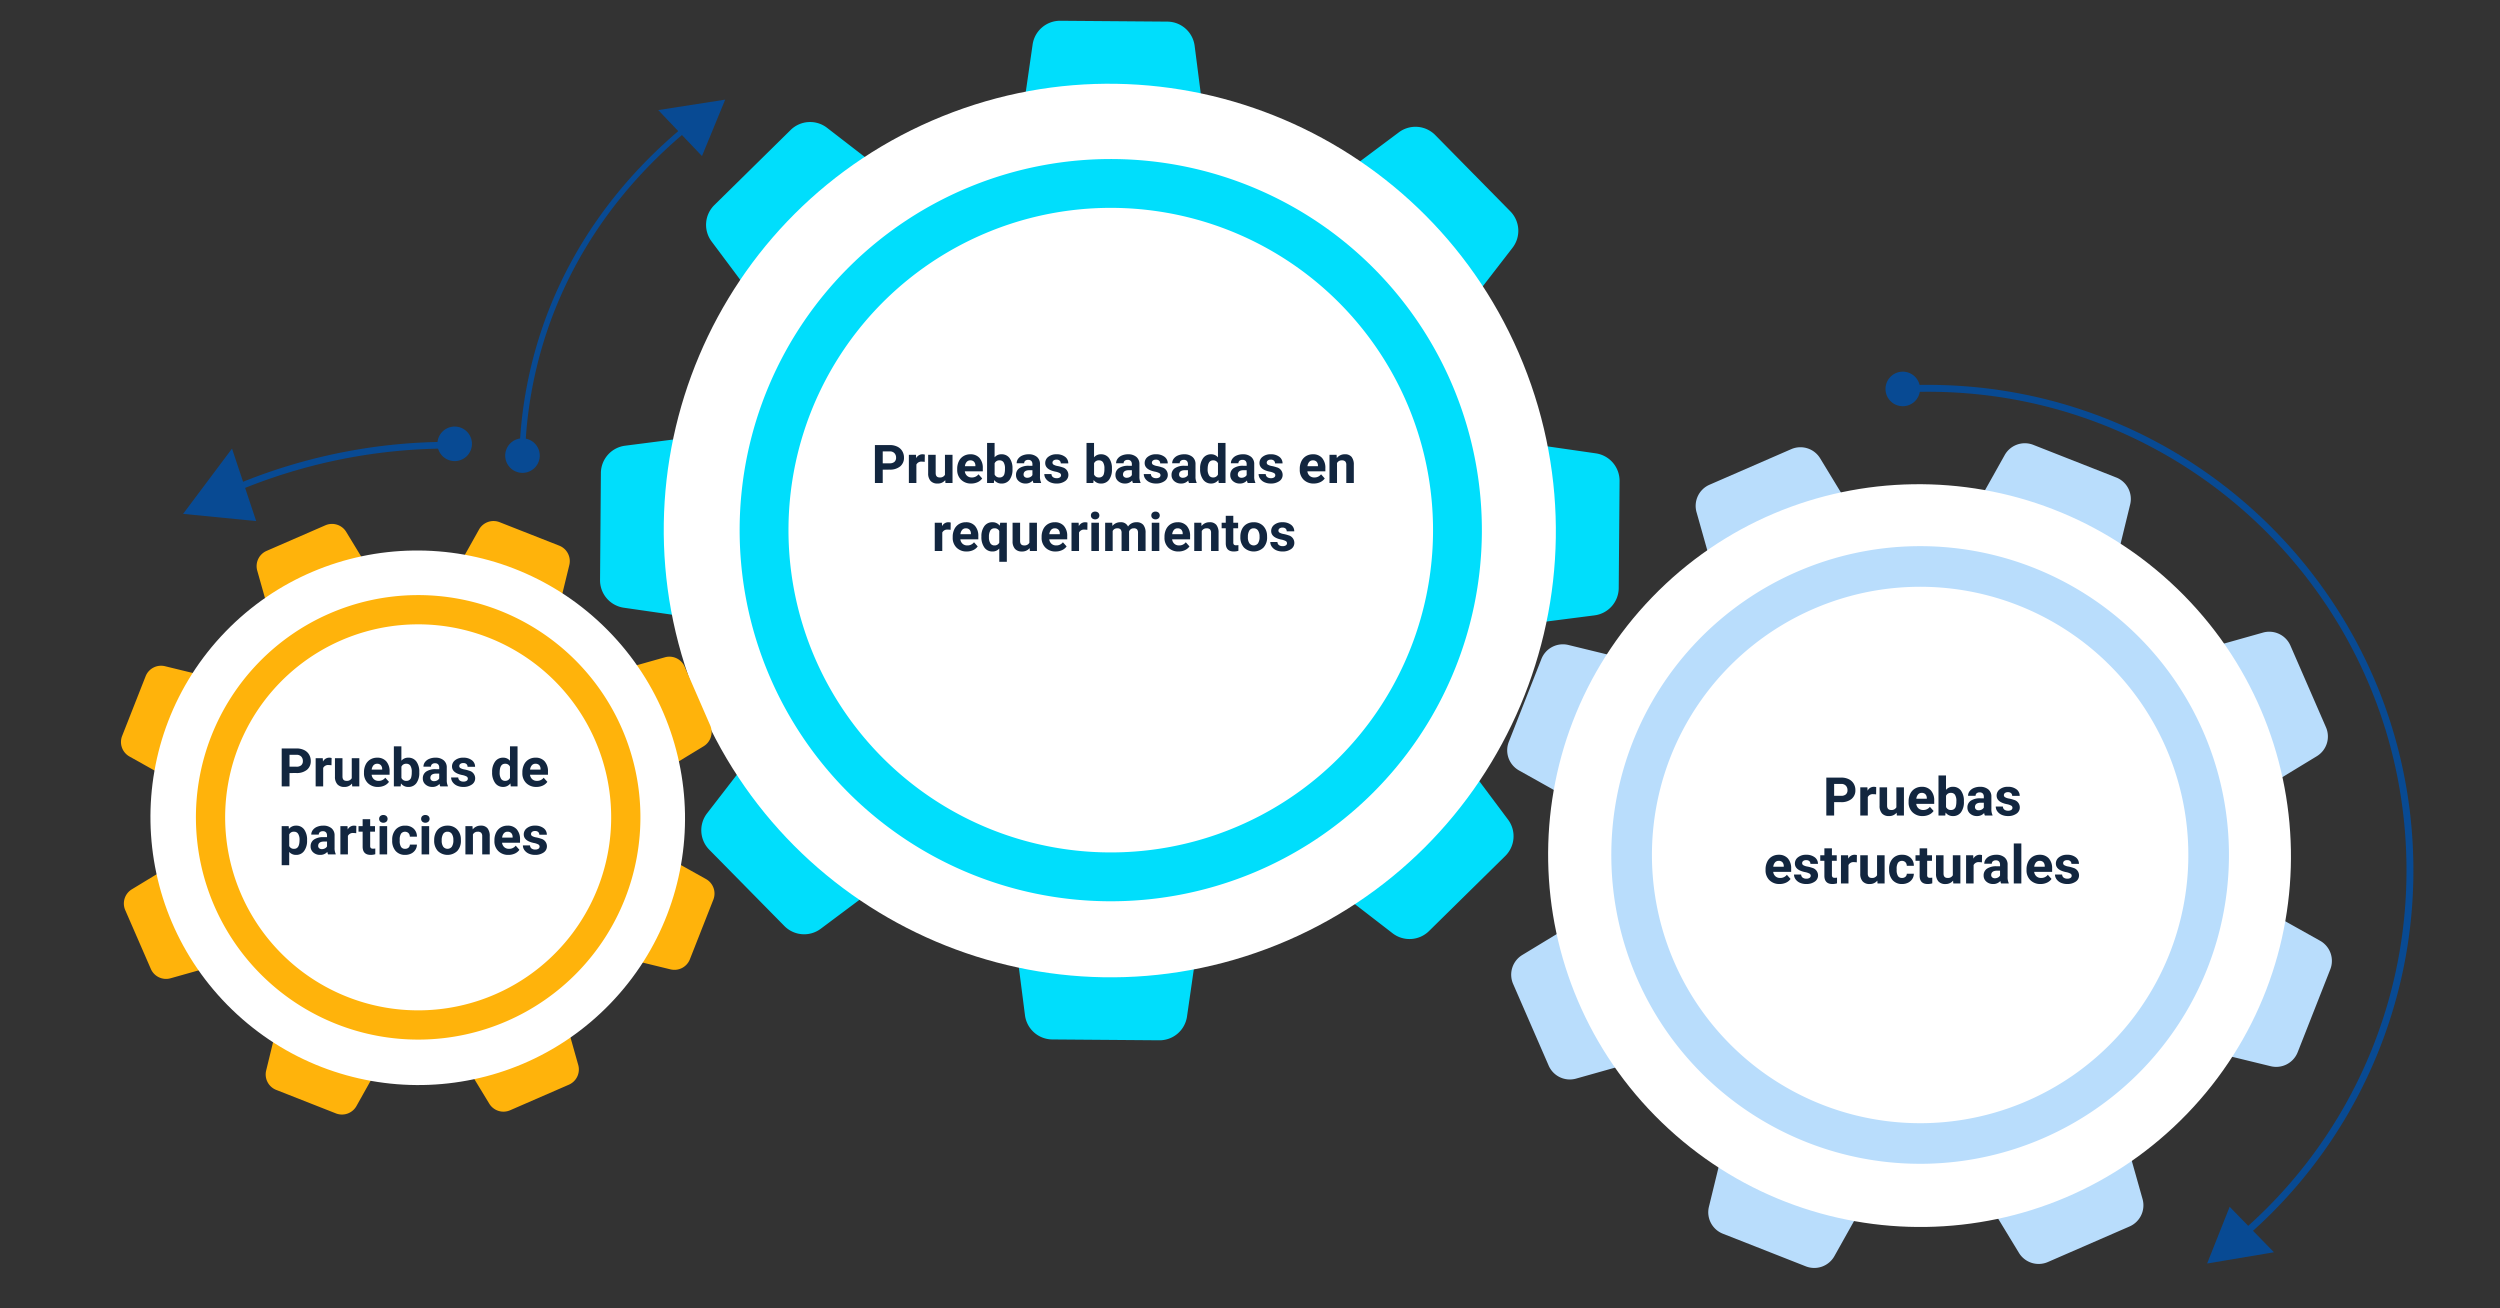 <svg xmlns="http://www.w3.org/2000/svg" xmlns:xlink="http://www.w3.org/1999/xlink" width="1030" height="539" viewBox="0 0 1030 539">
  <rect x="0" y="0" width="1030" height="539" fill="#333333" stroke="none"/>
  <defs>
    <clipPath id="clip-path">
      <rect id="Rectángulo_298525" data-name="Rectángulo 298525" width="1030" height="539" transform="translate(285 1274)" fill="#fff" stroke="#707070" stroke-width="1"/>
    </clipPath>
    <clipPath id="clip-path-2">
      <rect id="Rectángulo_297738" data-name="Rectángulo 297738" width="406.478" height="406.478" fill="none"/>
    </clipPath>
    <clipPath id="clip-path-3">
      <rect id="Rectángulo_297737" data-name="Rectángulo 297737" width="406.479" height="406.479" fill="none"/>
    </clipPath>
    <clipPath id="clip-path-4">
      <rect id="Rectángulo_297736" data-name="Rectángulo 297736" width="367.345" height="368.176" fill="none"/>
    </clipPath>
    <clipPath id="clip-path-5">
      <path id="Trazado_207488" data-name="Trazado 207488" d="M367.344,184.088c0,101.669-82.233,184.088-183.672,184.087S0,285.756,0,184.087,82.233,0,183.672,0,367.344,82.419,367.344,184.088" fill="none"/>
    </clipPath>
    <radialGradient id="radial-gradient" cx="0.5" cy="0.5" r="0.499" gradientTransform="matrix(1.002, 0, 0, -0.988, 0, 2.092)" gradientUnits="objectBoundingBox">
      <stop offset="0" stop-color="#38393d"/>
      <stop offset="0.794" stop-color="#38393d"/>
      <stop offset="0.803" stop-color="#58595c"/>
      <stop offset="0.816" stop-color="#7f7f82"/>
      <stop offset="0.83" stop-color="#a1a2a4"/>
      <stop offset="0.845" stop-color="#bebfc0"/>
      <stop offset="0.862" stop-color="#d6d6d7"/>
      <stop offset="0.881" stop-color="#e8e8e9"/>
      <stop offset="0.904" stop-color="#f5f5f5"/>
      <stop offset="0.934" stop-color="#fcfcfc"/>
      <stop offset="1" stop-color="#fff"/>
    </radialGradient>
    <clipPath id="clip-path-6">
      <rect id="Rectángulo_297738-2" data-name="Rectángulo 297738" width="243.434" height="243.434" fill="none"/>
    </clipPath>
    <clipPath id="clip-path-8">
      <rect id="Rectángulo_297736-2" data-name="Rectángulo 297736" width="219.998" height="220.495" fill="none"/>
    </clipPath>
    <clipPath id="clip-path-9">
      <path id="Trazado_207488-2" data-name="Trazado 207488" d="M220,110.247c0,60.888-49.248,110.247-110,110.247S0,171.135,0,110.247,49.248,0,110,0,220,49.36,220,110.247" fill="none"/>
    </clipPath>
    <clipPath id="clip-path-10">
      <rect id="Rectángulo_297738-3" data-name="Rectángulo 297738" width="338.259" height="338.259" fill="none"/>
    </clipPath>
    <clipPath id="clip-path-11">
      <rect id="Rectángulo_297737-3" data-name="Rectángulo 297737" width="338.26" height="338.26" fill="none"/>
    </clipPath>
    <clipPath id="clip-path-12">
      <rect id="Rectángulo_297736-3" data-name="Rectángulo 297736" width="305.694" height="306.385" fill="none"/>
    </clipPath>
    <clipPath id="clip-path-13">
      <path id="Trazado_207488-3" data-name="Trazado 207488" d="M305.693,153.193c0,84.606-68.431,153.192-152.846,153.192S0,237.8,0,153.192,68.432,0,152.847,0,305.693,68.587,305.693,153.193" fill="none"/>
    </clipPath>
    <clipPath id="clip-path-14">
      <rect id="Rectángulo_297739" data-name="Rectángulo 297739" width="217.486" height="367.436" fill="none"/>
    </clipPath>
  </defs>
  <g id="Grupo_176098" data-name="Grupo 176098" transform="translate(-285 -1270)">
    <g id="Enmascarar_grupo_57" data-name="Enmascarar grupo 57" transform="translate(0 -4)" clip-path="url(#clip-path)">
      <g id="Grupo_174274" data-name="Grupo 174274" transform="translate(0 134.001)">
        <path id="Trazado_207475" data-name="Trazado 207475" d="M304.342,379.619A123.727,123.727,0,1,1,428.069,255.891,123.727,123.727,0,0,1,304.342,379.619" transform="translate(438.152 1122.535)" fill="#fff"/>
        <path id="Trazado_207484" data-name="Trazado 207484" d="M189.853,708.241A70.9,70.9,0,1,1,194.987,608.1a70.9,70.9,0,0,1-5.135,100.136" transform="translate(290.169 844.351)" fill="#fff"/>
        <path id="Trazado_207485" data-name="Trazado 207485" d="M184.612,702.118a58.727,58.727,0,1,1,4.254-82.943,58.727,58.727,0,0,1-4.254,82.943" transform="translate(287.254 841.437)" fill="#a6f4fe"/>
        <path id="Trazado_207486" data-name="Trazado 207486" d="M208.557,661.527a58.727,58.727,0,0,0-98-46.606l78.69,87.2a58.544,58.544,0,0,0,19.305-40.591" transform="translate(282.614 841.437)" fill="#00defc"/>
        <g id="Grupo_174256" data-name="Grupo 174256" transform="translate(477.666 1246.274) rotate(-22)">
          <g id="Grupo_174263" data-name="Grupo 174263" clip-path="url(#clip-path-2)">
            <g id="Grupo_174262" data-name="Grupo 174262" transform="translate(0 -0.001)">
              <g id="Grupo_174261" data-name="Grupo 174261" clip-path="url(#clip-path-3)">
                <path id="Trazado_207487" data-name="Trazado 207487" d="M405.509,143.134,388.593,102.4a11.426,11.426,0,0,0-13.467-6.667l-23.647,6.239a11.517,11.517,0,0,1-12.06-4.026,171.058,171.058,0,0,0-31.195-31.109,11.353,11.353,0,0,1-4-11.886l6.231-23.779a11.426,11.426,0,0,0-6.69-13.456L263,.868A11.426,11.426,0,0,0,248.76,5.677L236.389,26.918a11.353,11.353,0,0,1-11.225,5.594,171.05,171.05,0,0,0-44.055.015,11.518,11.518,0,0,1-11.384-5.661L157.379,5.755A11.426,11.426,0,0,0,143.134.971L102.4,17.886a11.427,11.427,0,0,0-6.666,13.468L101.968,55a11.518,11.518,0,0,1-4.026,12.06A171.056,171.056,0,0,0,66.834,98.254a11.353,11.353,0,0,1-11.886,4L31.169,96.026a11.426,11.426,0,0,0-13.456,6.689L.868,143.482a11.426,11.426,0,0,0,4.809,14.237l21.241,12.372a11.353,11.353,0,0,1,5.594,11.225,171.05,171.05,0,0,0,.015,44.055,11.518,11.518,0,0,1-5.661,11.384L5.755,249.1A11.426,11.426,0,0,0,.971,263.345l16.916,40.738a11.426,11.426,0,0,0,13.467,6.667L55,304.511a11.518,11.518,0,0,1,12.06,4.026,171.056,171.056,0,0,0,31.194,31.108,11.353,11.353,0,0,1,4,11.886L96.026,375.31a11.427,11.427,0,0,0,6.69,13.457l40.766,16.845a11.426,11.426,0,0,0,14.237-4.809l12.372-21.241a11.353,11.353,0,0,1,11.225-5.594,171.048,171.048,0,0,0,44.055-.015,11.517,11.517,0,0,1,11.384,5.661L249.1,400.724a11.427,11.427,0,0,0,14.245,4.784l40.738-16.915a11.426,11.426,0,0,0,6.667-13.467l-6.239-23.647a11.518,11.518,0,0,1,4.026-12.06,171.041,171.041,0,0,0,31.108-31.195,11.353,11.353,0,0,1,11.886-4l23.779,6.231a11.426,11.426,0,0,0,13.456-6.69L405.612,263A11.427,11.427,0,0,0,400.8,248.76l-21.242-12.372a11.353,11.353,0,0,1-5.594-11.225,171.055,171.055,0,0,0-.015-44.055,11.518,11.518,0,0,1,5.661-11.384l21.111-12.346a11.426,11.426,0,0,0,4.785-14.245" transform="translate(0 0)" fill="#00defc"/>
                <g id="Grupo_174260" data-name="Grupo 174260" transform="translate(19.567 19.151)" style="mix-blend-mode: multiply;isolation: isolate">
                  <g id="Grupo_174259" data-name="Grupo 174259">
                    <g id="Grupo_174258" data-name="Grupo 174258" clip-path="url(#clip-path-4)">
                      <g id="Grupo_174257" data-name="Grupo 174257" transform="translate(0 0)">
                        <g id="Grupo_174256-2" data-name="Grupo 174256" clip-path="url(#clip-path-5)">
                          <rect id="Rectángulo_297735" data-name="Rectángulo 297735" width="367.344" height="368.175" transform="translate(0 0)" fill="url(#radial-gradient)"/>
                        </g>
                      </g>
                    </g>
                  </g>
                </g>
                <path id="Trazado_207489" data-name="Trazado 207489" d="M305.793,152.9a152.9,152.9,0,1,0-152.9,152.9,152.9,152.9,0,0,0,152.9-152.9" transform="translate(50.768 50.343)" fill="#00defc"/>
                <path id="Trazado_207490" data-name="Trazado 207490" d="M265.559,132.779A132.78,132.78,0,1,1,132.779,0a132.779,132.779,0,0,1,132.78,132.779" transform="translate(70.886 70.46)" fill="#fff"/>
              </g>
            </g>
          </g>
        </g>
        <g id="Grupo_174270" data-name="Grupo 174270" transform="matrix(0.695, -0.719, 0.719, 0.695, 285, 1479.849)">
          <g id="Grupo_174263-2" data-name="Grupo 174263" clip-path="url(#clip-path-6)">
            <g id="Grupo_174262-2" data-name="Grupo 174262" transform="translate(0 -0.001)">
              <g id="Grupo_174261-2" data-name="Grupo 174261" clip-path="url(#clip-path-6)">
                <path id="Trazado_207487-2" data-name="Trazado 207487" d="M242.853,85.721l-10.13-24.4a6.843,6.843,0,0,0-8.065-3.992L210.5,61.067a6.9,6.9,0,0,1-7.222-2.411,102.445,102.445,0,0,0-18.682-18.63,6.8,6.8,0,0,1-2.4-7.118l3.731-14.241a6.843,6.843,0,0,0-4.006-8.059L157.505.52a6.843,6.843,0,0,0-8.526,2.88l-7.409,12.721a6.8,6.8,0,0,1-6.723,3.35,102.44,102.44,0,0,0-26.384.009,6.9,6.9,0,0,1-6.818-3.391L94.252,3.447A6.843,6.843,0,0,0,85.721.581l-24.4,10.13a6.843,6.843,0,0,0-3.992,8.066l3.736,14.162a6.9,6.9,0,0,1-2.411,7.223,102.443,102.443,0,0,0-18.63,18.682,6.8,6.8,0,0,1-7.118,2.4L18.667,57.509a6.843,6.843,0,0,0-8.059,4.006L.52,85.929A6.843,6.843,0,0,0,3.4,94.455l12.721,7.409a6.8,6.8,0,0,1,3.35,6.723,102.439,102.439,0,0,0,.009,26.384,6.9,6.9,0,0,1-3.391,6.818L3.447,149.183a6.843,6.843,0,0,0-2.865,8.531l10.13,24.4a6.843,6.843,0,0,0,8.065,3.993l14.162-3.736a6.9,6.9,0,0,1,7.223,2.411,102.443,102.443,0,0,0,18.682,18.63,6.8,6.8,0,0,1,2.4,7.118l-3.732,14.241a6.843,6.843,0,0,0,4.006,8.059l24.414,10.088a6.843,6.843,0,0,0,8.526-2.88l7.409-12.721a6.8,6.8,0,0,1,6.723-3.35,102.439,102.439,0,0,0,26.384-.009,6.9,6.9,0,0,1,6.818,3.391l7.394,12.643a6.843,6.843,0,0,0,8.531,2.865l24.4-10.13a6.843,6.843,0,0,0,3.992-8.065L182.367,210.5a6.9,6.9,0,0,1,2.411-7.222,102.434,102.434,0,0,0,18.63-18.682,6.8,6.8,0,0,1,7.118-2.4l14.241,3.731a6.843,6.843,0,0,0,8.059-4.006l10.088-24.414a6.843,6.843,0,0,0-2.88-8.526l-12.721-7.409a6.8,6.8,0,0,1-3.35-6.723,102.442,102.442,0,0,0-.009-26.384,6.9,6.9,0,0,1,3.391-6.818l12.643-7.394a6.843,6.843,0,0,0,2.865-8.531" transform="translate(0 0)" fill="#ffb30b"/>
                <g id="Grupo_174260-2" data-name="Grupo 174260" transform="translate(11.719 11.469)" style="mix-blend-mode: multiply;isolation: isolate">
                  <g id="Grupo_174259-2" data-name="Grupo 174259">
                    <g id="Grupo_174258-2" data-name="Grupo 174258" clip-path="url(#clip-path-8)">
                      <g id="Grupo_174257-2" data-name="Grupo 174257" transform="translate(0 0)">
                        <g id="Grupo_174256-3" data-name="Grupo 174256" transform="translate(0)" clip-path="url(#clip-path-9)">
                          <rect id="Rectángulo_297735-2" data-name="Rectángulo 297735" width="219.997" height="220.495" transform="translate(0 0)" fill="url(#radial-gradient)"/>
                        </g>
                      </g>
                    </g>
                  </g>
                </g>
                <path id="Trazado_207489-2" data-name="Trazado 207489" d="M183.135,91.567a91.567,91.567,0,1,0-91.567,91.567,91.567,91.567,0,0,0,91.567-91.567" transform="translate(30.404 30.15)" fill="#ffb30b"/>
                <path id="Trazado_207490-2" data-name="Trazado 207490" d="M159.039,79.52A79.52,79.52,0,1,1,79.52,0a79.52,79.52,0,0,1,79.52,79.52" transform="translate(42.452 42.198)" fill="#fff"/>
              </g>
            </g>
          </g>
        </g>
        <path id="Trazado_207493" data-name="Trazado 207493" d="M0,39.3,17.746,10.752,23.47,23.97A228.391,228.391,0,0,1,107.074.153C107.633.108,109.022,0,109.022,0l.3,0,0,2.76q-1.315.093-2.632.2A226.044,226.044,0,0,0,24.533,26.418l5.73,13.223Z" transform="matrix(0.996, 0.087, -0.087, 0.996, 363.856, 1312.568)" fill="#084a93"/>
        <path id="Trazado_207494" data-name="Trazado 207494" d="M102.074,9.495,74.488,13.8l8.246,8.666C47.179,52.8,25.109,92.141,18.909,136.252A173.577,173.577,0,0,0,17.3,155.134c-.136,4.479,2.186,4.346,2.333-.206a171.775,171.775,0,0,1,1.579-18.352c6.127-43.6,27.928-82.5,63.046-112.5l8.251,8.671Z" transform="translate(481.707 1171.553)" fill="#084a93"/>
        <path id="Trazado_207495" data-name="Trazado 207495" d="M11.194,162.734a7.114,7.114,0,1,1,6.054,8.035,7.113,7.113,0,0,1-6.054-8.035" transform="translate(482.024 1163.977)" fill="#084a93"/>
        <path id="Trazado_207496" data-name="Trazado 207496" d="M11.194,162.734a7.114,7.114,0,1,1,6.054,8.035,7.113,7.113,0,0,1-6.054-8.035" transform="translate(454.091 1159.133)" fill="#084a93"/>
        <g id="Grupo_174271" data-name="Grupo 174271" transform="matrix(0.695, -0.719, 0.719, 0.695, 836.702, 1496.565)">
          <g id="Grupo_174263-3" data-name="Grupo 174263" clip-path="url(#clip-path-10)">
            <g id="Grupo_174262-3" data-name="Grupo 174262" transform="translate(0 -0.001)">
              <g id="Grupo_174261-3" data-name="Grupo 174261" clip-path="url(#clip-path-11)">
                <path id="Trazado_207487-3" data-name="Trazado 207487" d="M337.452,119.112l-14.077-33.9a9.508,9.508,0,0,0-11.207-5.548l-19.678,5.192a9.584,9.584,0,0,1-10.036-3.35A142.348,142.348,0,0,0,256.5,55.617a9.447,9.447,0,0,1-3.33-9.891l5.185-19.788a9.509,9.509,0,0,0-5.567-11.2L218.859.722a9.508,9.508,0,0,0-11.848,4L196.716,22.4a9.448,9.448,0,0,1-9.341,4.655,142.343,142.343,0,0,0-36.661.012,9.585,9.585,0,0,1-9.474-4.711L130.966,4.789A9.508,9.508,0,0,0,119.112.808l-33.9,14.076a9.509,9.509,0,0,0-5.547,11.207l5.192,19.678A9.585,9.585,0,0,1,81.5,55.806,142.347,142.347,0,0,0,55.617,81.765,9.447,9.447,0,0,1,45.726,85.1L25.938,79.91a9.508,9.508,0,0,0-11.2,5.567L.722,119.4a9.508,9.508,0,0,0,4,11.848l17.677,10.3a9.448,9.448,0,0,1,4.655,9.341,142.343,142.343,0,0,0,.013,36.661,9.585,9.585,0,0,1-4.711,9.473L4.789,207.294A9.508,9.508,0,0,0,.808,219.149l14.077,33.9A9.508,9.508,0,0,0,26.092,258.6l19.678-5.192a9.585,9.585,0,0,1,10.036,3.35,142.347,142.347,0,0,0,25.959,25.887,9.448,9.448,0,0,1,3.331,9.891L79.91,312.322a9.509,9.509,0,0,0,5.567,11.2L119.4,337.538a9.509,9.509,0,0,0,11.848-4l10.3-17.677a9.447,9.447,0,0,1,9.341-4.655,142.344,142.344,0,0,0,36.661-.012,9.584,9.584,0,0,1,9.473,4.711l10.274,17.568a9.509,9.509,0,0,0,11.854,3.981l33.9-14.077a9.508,9.508,0,0,0,5.548-11.207l-5.192-19.678a9.585,9.585,0,0,1,3.35-10.036A142.336,142.336,0,0,0,282.643,256.5a9.448,9.448,0,0,1,9.891-3.33l19.788,5.185a9.508,9.508,0,0,0,11.2-5.567l14.018-33.924a9.509,9.509,0,0,0-4-11.848l-17.677-10.3a9.448,9.448,0,0,1-4.655-9.341,142.347,142.347,0,0,0-.013-36.661,9.585,9.585,0,0,1,4.711-9.474l17.568-10.274a9.509,9.509,0,0,0,3.982-11.854" transform="translate(0 0)" fill="#b9ddfc"/>
                <g id="Grupo_174260-3" data-name="Grupo 174260" transform="translate(16.283 15.937)" style="mix-blend-mode: multiply;isolation: isolate">
                  <g id="Grupo_174259-3" data-name="Grupo 174259">
                    <g id="Grupo_174258-3" data-name="Grupo 174258" clip-path="url(#clip-path-12)">
                      <g id="Grupo_174257-3" data-name="Grupo 174257" transform="translate(0 0)">
                        <g id="Grupo_174256-4" data-name="Grupo 174256" clip-path="url(#clip-path-13)">
                          <rect id="Rectángulo_297735-3" data-name="Rectángulo 297735" width="305.693" height="306.385" transform="translate(0 0)" fill="url(#radial-gradient)"/>
                        </g>
                      </g>
                    </g>
                  </g>
                </g>
                <path id="Trazado_207489-3" data-name="Trazado 207489" d="M254.472,127.236A127.236,127.236,0,1,0,127.236,254.472,127.236,127.236,0,0,0,254.472,127.236" transform="translate(42.248 41.894)" fill="#b9ddfc"/>
                <path id="Trazado_207490-3" data-name="Trazado 207490" d="M220.991,110.5A110.5,110.5,0,1,1,110.5,0a110.5,110.5,0,0,1,110.5,110.5" transform="translate(58.989 58.635)" fill="#fff"/>
              </g>
            </g>
          </g>
        </g>
        <g id="Grupo_174273" data-name="Grupo 174273" transform="translate(1061.829 1293.127)">
          <g id="Grupo_174272" data-name="Grupo 174272" transform="translate(0 0)" clip-path="url(#clip-path-14)">
            <path id="Trazado_207497" data-name="Trazado 207497" d="M.07,6.125a7.114,7.114,0,1,1,6.054,8.035A7.113,7.113,0,0,1,.07,6.125" transform="translate(0 0)" fill="#084a93"/>
            <path id="Trazado_207498" data-name="Trazado 207498" d="M139.7,386.115l27.532-4.633-8.35-8.567c-3.824-3.926.68.7-1.547-1.59l-8.354-8.571Z" transform="translate(-7.193 -18.679)" fill="#084a93"/>
            <path id="Trazado_207499" data-name="Trazado 207499" d="M17.881,5.727q-5.222,0-10.38.266V8.844q5.156-.267,10.38-.271c108.881,0,197.148,88.266,197.148,197.147A196.694,196.694,0,0,1,146.657,355v3.726a199.548,199.548,0,0,0,71.217-153c0-110.453-89.54-199.993-199.993-199.993" transform="translate(-0.386 -0.295)" fill="#084a93"/>
          </g>
        </g>
      </g>
    </g>
    <path id="Trazado_208873" data-name="Trazado 208873" d="M18.281,15.489V21H15.059V5.359h6.1a7.059,7.059,0,0,1,3.1.645,4.75,4.75,0,0,1,2.057,1.832,5.107,5.107,0,0,1,.72,2.7,4.491,4.491,0,0,1-1.574,3.625,6.555,6.555,0,0,1-4.356,1.327Zm0-2.61H21.16a2.831,2.831,0,0,0,1.95-.6,2.188,2.188,0,0,0,.671-1.719A2.58,2.58,0,0,0,23.1,8.7a2.528,2.528,0,0,0-1.869-.73H18.281Zm17.295-.591a8.434,8.434,0,0,0-1.117-.086,2.274,2.274,0,0,0-2.31,1.192V21h-3.1V9.377h2.933l.086,1.386a2.877,2.877,0,0,1,2.589-1.6,3.253,3.253,0,0,1,.967.14Zm8.454,7.53a3.893,3.893,0,0,1-3.18,1.4A3.672,3.672,0,0,1,38,20.141a4.586,4.586,0,0,1-1-3.147V9.377h3.1v7.518q0,1.817,1.654,1.817a2.242,2.242,0,0,0,2.17-1.1V9.377h3.115V21H44.116Zm10.7,1.4a5.706,5.706,0,0,1-4.163-1.568,5.575,5.575,0,0,1-1.606-4.179v-.3a7.021,7.021,0,0,1,.677-3.131,4.967,4.967,0,0,1,1.917-2.127,5.382,5.382,0,0,1,2.831-.747,4.824,4.824,0,0,1,3.754,1.5,6.111,6.111,0,0,1,1.37,4.265V16.2h-7.4a2.884,2.884,0,0,0,.908,1.826,2.744,2.744,0,0,0,1.917.688,3.351,3.351,0,0,0,2.8-1.3l1.525,1.708a4.66,4.66,0,0,1-1.891,1.542A6.2,6.2,0,0,1,54.729,21.215Zm-.354-9.55a1.94,1.94,0,0,0-1.5.626,3.241,3.241,0,0,0-.736,1.791h4.318v-.248a2.311,2.311,0,0,0-.559-1.6A2,2,0,0,0,54.375,11.665ZM71.745,15.3a7.038,7.038,0,0,1-1.192,4.356,3.95,3.95,0,0,1-3.33,1.563,3.629,3.629,0,0,1-3.019-1.45L64.064,21H61.271V4.5h3.1v5.919A3.536,3.536,0,0,1,67.2,9.162a3.982,3.982,0,0,1,3.335,1.563,7.048,7.048,0,0,1,1.208,4.4Zm-3.1-.237a4.649,4.649,0,0,0-.559-2.581,1.887,1.887,0,0,0-1.665-.814,2.047,2.047,0,0,0-2.041,1.218v4.6a2.075,2.075,0,0,0,2.063,1.228,1.917,1.917,0,0,0,1.977-1.487A7.693,7.693,0,0,0,68.641,15.059ZM80.393,21a3.448,3.448,0,0,1-.312-1.042,3.756,3.756,0,0,1-2.933,1.257,4.127,4.127,0,0,1-2.831-.988A3.178,3.178,0,0,1,73.2,17.734a3.285,3.285,0,0,1,1.37-2.836,6.758,6.758,0,0,1,3.958-1h1.429v-.666a1.915,1.915,0,0,0-.414-1.289,1.627,1.627,0,0,0-1.305-.483,1.85,1.85,0,0,0-1.23.376,1.277,1.277,0,0,0-.446,1.031h-3.1A3.118,3.118,0,0,1,74.076,11a4.118,4.118,0,0,1,1.762-1.348,6.42,6.42,0,0,1,2.557-.489,5.073,5.073,0,0,1,3.411,1.08,3.777,3.777,0,0,1,1.262,3.035v5.038a5.557,5.557,0,0,0,.462,2.5V21Zm-2.567-2.159a2.674,2.674,0,0,0,1.268-.306,2.011,2.011,0,0,0,.859-.822v-2h-1.16q-2.331,0-2.481,1.611l-.011.183a1.243,1.243,0,0,0,.408.956A1.586,1.586,0,0,0,77.825,18.841Zm13.922-1.053a1,1,0,0,0-.564-.9,6.406,6.406,0,0,0-1.81-.585q-4.146-.87-4.146-3.523A3.194,3.194,0,0,1,86.51,10.2a5.178,5.178,0,0,1,3.357-1.037,5.573,5.573,0,0,1,3.54,1.042,3.284,3.284,0,0,1,1.327,2.707h-3.1a1.5,1.5,0,0,0-.43-1.1,1.818,1.818,0,0,0-1.343-.435,1.858,1.858,0,0,0-1.214.354,1.119,1.119,0,0,0-.43.9.957.957,0,0,0,.489.833,5.028,5.028,0,0,0,1.649.548,13.468,13.468,0,0,1,1.955.521,3.212,3.212,0,0,1,2.46,3.126A3.032,3.032,0,0,1,93.4,20.232a5.885,5.885,0,0,1-3.523.983,6.147,6.147,0,0,1-2.594-.521,4.353,4.353,0,0,1-1.778-1.429,3.32,3.32,0,0,1-.645-1.96H87.8a1.621,1.621,0,0,0,.612,1.268,2.429,2.429,0,0,0,1.525.44,2.248,2.248,0,0,0,1.348-.338A1.053,1.053,0,0,0,91.747,17.788ZM101.759,15.1a7,7,0,0,1,1.219-4.329,3.956,3.956,0,0,1,3.335-1.611,3.56,3.56,0,0,1,2.8,1.268V4.5h3.115V21h-2.8l-.15-1.235a3.653,3.653,0,0,1-2.986,1.45A3.945,3.945,0,0,1,103,19.6,7.23,7.23,0,0,1,101.759,15.1Zm3.1.221a4.613,4.613,0,0,0,.569,2.514,1.853,1.853,0,0,0,1.654.874,2.077,2.077,0,0,0,2.03-1.219V12.884a2.047,2.047,0,0,0-2.009-1.219Q104.863,11.665,104.863,15.323Zm15.125,5.891a5.706,5.706,0,0,1-4.163-1.568,5.575,5.575,0,0,1-1.606-4.179v-.3a7.021,7.021,0,0,1,.677-3.131,4.967,4.967,0,0,1,1.917-2.127,5.382,5.382,0,0,1,2.831-.747,4.824,4.824,0,0,1,3.754,1.5,6.111,6.111,0,0,1,1.37,4.265V16.2h-7.4a2.884,2.884,0,0,0,.908,1.826,2.744,2.744,0,0,0,1.917.688,3.351,3.351,0,0,0,2.8-1.3l1.525,1.708a4.66,4.66,0,0,1-1.891,1.542A6.2,6.2,0,0,1,119.988,21.215Zm-.354-9.55a1.94,1.94,0,0,0-1.5.626,3.241,3.241,0,0,0-.736,1.791h4.318v-.248a2.311,2.311,0,0,0-.559-1.6A2,2,0,0,0,119.634,11.665ZM25.516,43.3A6.971,6.971,0,0,1,24.3,47.6,3.909,3.909,0,0,1,21,49.215a3.621,3.621,0,0,1-2.847-1.225v5.479h-3.1V37.377h2.879l.107,1.139a3.649,3.649,0,0,1,2.943-1.354,3.936,3.936,0,0,1,3.341,1.59,7.16,7.16,0,0,1,1.192,4.383Zm-3.1-.237a4.6,4.6,0,0,0-.575-2.511,1.87,1.87,0,0,0-1.67-.884,2.032,2.032,0,0,0-2.009,1.121v4.773a2.066,2.066,0,0,0,2.03,1.153Q22.412,46.712,22.412,43.059ZM34.174,49a3.447,3.447,0,0,1-.312-1.042,3.756,3.756,0,0,1-2.933,1.257,4.127,4.127,0,0,1-2.831-.988,3.178,3.178,0,0,1-1.123-2.492,3.285,3.285,0,0,1,1.37-2.836,6.758,6.758,0,0,1,3.958-1h1.429v-.666a1.915,1.915,0,0,0-.414-1.289,1.627,1.627,0,0,0-1.305-.483,1.85,1.85,0,0,0-1.23.376,1.277,1.277,0,0,0-.446,1.031h-3.1A3.118,3.118,0,0,1,27.858,39a4.118,4.118,0,0,1,1.762-1.348,6.42,6.42,0,0,1,2.557-.489,5.073,5.073,0,0,1,3.411,1.08,3.777,3.777,0,0,1,1.262,3.035v5.038a5.557,5.557,0,0,0,.462,2.5V49Zm-2.567-2.159a2.674,2.674,0,0,0,1.268-.306,2.011,2.011,0,0,0,.859-.822v-2h-1.16q-2.331,0-2.481,1.611l-.011.183a1.243,1.243,0,0,0,.408.956A1.586,1.586,0,0,0,31.607,46.841Zm14.158-6.553a8.434,8.434,0,0,0-1.117-.086,2.274,2.274,0,0,0-2.31,1.192V49h-3.1V37.377h2.933l.086,1.386a2.877,2.877,0,0,1,2.589-1.6,3.253,3.253,0,0,1,.967.14Zm5.747-5.769v2.857H53.5v2.277H51.512v5.8a1.385,1.385,0,0,0,.247.924,1.241,1.241,0,0,0,.945.279,4.951,4.951,0,0,0,.913-.075v2.353a6.391,6.391,0,0,1-1.88.279q-3.266,0-3.33-3.3V39.654h-1.7V37.377h1.7V34.52ZM58.505,49H55.39V37.377h3.115Zm-3.3-14.631a1.529,1.529,0,0,1,.467-1.149,2.014,2.014,0,0,1,2.541,0,1.64,1.64,0,0,1-.005,2.31,1.991,1.991,0,0,1-2.524,0A1.524,1.524,0,0,1,55.208,34.369ZM65.9,46.712a2.036,2.036,0,0,0,1.4-.473,1.656,1.656,0,0,0,.559-1.257h2.911a3.982,3.982,0,0,1-.645,2.165,4.253,4.253,0,0,1-1.735,1.525,5.43,5.43,0,0,1-2.433.542,5.046,5.046,0,0,1-3.932-1.584,6.27,6.27,0,0,1-1.439-4.377v-.2a6.2,6.2,0,0,1,1.429-4.286,4.987,4.987,0,0,1,3.921-1.6,4.889,4.889,0,0,1,3.5,1.241,4.393,4.393,0,0,1,1.337,3.3H67.851a2.133,2.133,0,0,0-.559-1.474,2.076,2.076,0,0,0-3.056.224,4.583,4.583,0,0,0-.553,2.566v.323a4.641,4.641,0,0,0,.548,2.582A1.893,1.893,0,0,0,65.9,46.712ZM75.811,49H72.7V37.377h3.115Zm-3.3-14.631a1.529,1.529,0,0,1,.467-1.149,2.014,2.014,0,0,1,2.541,0,1.64,1.64,0,0,1-.005,2.31,1.991,1.991,0,0,1-2.524,0A1.524,1.524,0,0,1,72.513,34.369Zm5.371,8.712A6.893,6.893,0,0,1,78.55,40,4.876,4.876,0,0,1,80.468,37.9a5.594,5.594,0,0,1,2.906-.741,5.293,5.293,0,0,1,3.84,1.439,5.777,5.777,0,0,1,1.66,3.91l.021.795A6.075,6.075,0,0,1,87.4,47.6a5.787,5.787,0,0,1-8.019.005,6.182,6.182,0,0,1-1.5-4.383Zm3.1.22a4.345,4.345,0,0,0,.623,2.534,2.238,2.238,0,0,0,3.545.011,4.754,4.754,0,0,0,.634-2.77,4.3,4.3,0,0,0-.634-2.518,2.06,2.06,0,0,0-1.783-.893,2.027,2.027,0,0,0-1.762.888A4.834,4.834,0,0,0,80.989,43.3Zm12.676-5.924.1,1.343A4.058,4.058,0,0,1,97.1,37.162a3.372,3.372,0,0,1,2.75,1.085,5.062,5.062,0,0,1,.924,3.244V49h-3.1V41.549a2.022,2.022,0,0,0-.43-1.437,1.921,1.921,0,0,0-1.429-.447,2.135,2.135,0,0,0-1.966,1.12V49h-3.1V37.377Zm14.813,11.838a5.706,5.706,0,0,1-4.163-1.568,5.575,5.575,0,0,1-1.606-4.179v-.3a7.021,7.021,0,0,1,.677-3.131,4.967,4.967,0,0,1,1.917-2.127,5.382,5.382,0,0,1,2.831-.747,4.824,4.824,0,0,1,3.754,1.5,6.111,6.111,0,0,1,1.37,4.265V44.2h-7.4a2.884,2.884,0,0,0,.908,1.826,2.744,2.744,0,0,0,1.917.688,3.351,3.351,0,0,0,2.8-1.3l1.525,1.708a4.66,4.66,0,0,1-1.891,1.542A6.2,6.2,0,0,1,108.478,49.215Zm-.354-9.55a1.94,1.94,0,0,0-1.5.626,3.241,3.241,0,0,0-.736,1.791h4.318v-.248a2.311,2.311,0,0,0-.559-1.6A2,2,0,0,0,108.124,39.665Zm13.191,6.123a1,1,0,0,0-.564-.9,6.406,6.406,0,0,0-1.81-.585q-4.146-.87-4.146-3.523a3.194,3.194,0,0,1,1.284-2.583,5.178,5.178,0,0,1,3.357-1.037,5.573,5.573,0,0,1,3.54,1.042,3.284,3.284,0,0,1,1.327,2.707h-3.1a1.5,1.5,0,0,0-.43-1.1,1.818,1.818,0,0,0-1.343-.435,1.858,1.858,0,0,0-1.214.354,1.119,1.119,0,0,0-.43.9.957.957,0,0,0,.489.833,5.028,5.028,0,0,0,1.649.548,13.468,13.468,0,0,1,1.955.521,3.212,3.212,0,0,1,2.46,3.126,3.032,3.032,0,0,1-1.364,2.573,5.885,5.885,0,0,1-3.523.983,6.147,6.147,0,0,1-2.594-.521,4.353,4.353,0,0,1-1.778-1.429,3.32,3.32,0,0,1-.645-1.96h2.943a1.621,1.621,0,0,0,.612,1.268,2.429,2.429,0,0,0,1.525.44,2.248,2.248,0,0,0,1.348-.338A1.053,1.053,0,0,0,121.315,45.788Z" transform="translate(386 1573.001)" fill="#12263f"/>
    <path id="Trazado_208874" data-name="Trazado 208874" d="M14.685,15.489V21H11.462V5.359h6.1a7.059,7.059,0,0,1,3.1.645A4.75,4.75,0,0,1,22.72,7.835a5.107,5.107,0,0,1,.72,2.7,4.491,4.491,0,0,1-1.574,3.625,6.555,6.555,0,0,1-4.356,1.327Zm0-2.61h2.879a2.831,2.831,0,0,0,1.95-.6,2.188,2.188,0,0,0,.671-1.719A2.58,2.58,0,0,0,19.508,8.7a2.528,2.528,0,0,0-1.869-.73H14.685Zm17.295-.591a8.434,8.434,0,0,0-1.117-.086,2.274,2.274,0,0,0-2.31,1.192V21h-3.1V9.377h2.933l.086,1.386a2.877,2.877,0,0,1,2.589-1.6,3.253,3.253,0,0,1,.967.14Zm8.454,7.53a3.893,3.893,0,0,1-3.18,1.4A3.672,3.672,0,0,1,34.4,20.141a4.586,4.586,0,0,1-1-3.147V9.377h3.1v7.518q0,1.817,1.654,1.817a2.242,2.242,0,0,0,2.17-1.1V9.377h3.115V21H40.52Zm10.7,1.4a5.706,5.706,0,0,1-4.163-1.568,5.575,5.575,0,0,1-1.606-4.179v-.3a7.021,7.021,0,0,1,.677-3.131,4.967,4.967,0,0,1,1.917-2.127,5.382,5.382,0,0,1,2.831-.747,4.824,4.824,0,0,1,3.754,1.5,6.111,6.111,0,0,1,1.37,4.265V16.2h-7.4a2.884,2.884,0,0,0,.908,1.826,2.744,2.744,0,0,0,1.917.688,3.351,3.351,0,0,0,2.8-1.3l1.525,1.708a4.66,4.66,0,0,1-1.891,1.542A6.2,6.2,0,0,1,51.133,21.215Zm-.354-9.55a1.94,1.94,0,0,0-1.5.626,3.241,3.241,0,0,0-.736,1.791h4.318v-.248a2.311,2.311,0,0,0-.559-1.6A2,2,0,0,0,50.778,11.665ZM68.148,15.3a7.038,7.038,0,0,1-1.192,4.356,3.95,3.95,0,0,1-3.33,1.563,3.629,3.629,0,0,1-3.019-1.45L60.468,21H57.675V4.5h3.1v5.919A3.536,3.536,0,0,1,63.6,9.162a3.982,3.982,0,0,1,3.335,1.563,7.048,7.048,0,0,1,1.208,4.4Zm-3.1-.237a4.649,4.649,0,0,0-.559-2.581,1.887,1.887,0,0,0-1.665-.814,2.047,2.047,0,0,0-2.041,1.218v4.6a2.075,2.075,0,0,0,2.063,1.228,1.917,1.917,0,0,0,1.977-1.487A7.693,7.693,0,0,0,65.044,15.059ZM76.8,21a3.448,3.448,0,0,1-.312-1.042,3.756,3.756,0,0,1-2.933,1.257,4.127,4.127,0,0,1-2.831-.988A3.178,3.178,0,0,1,69.6,17.734a3.285,3.285,0,0,1,1.37-2.836,6.758,6.758,0,0,1,3.958-1h1.429v-.666a1.915,1.915,0,0,0-.414-1.289,1.627,1.627,0,0,0-1.305-.483,1.85,1.85,0,0,0-1.23.376,1.277,1.277,0,0,0-.446,1.031h-3.1A3.118,3.118,0,0,1,70.479,11a4.118,4.118,0,0,1,1.762-1.348A6.42,6.42,0,0,1,74.8,9.162a5.073,5.073,0,0,1,3.411,1.08,3.777,3.777,0,0,1,1.262,3.035v5.038a5.557,5.557,0,0,0,.462,2.5V21Zm-2.567-2.159a2.674,2.674,0,0,0,1.268-.306,2.011,2.011,0,0,0,.859-.822v-2H75.2q-2.331,0-2.481,1.611l-.011.183a1.243,1.243,0,0,0,.408.956A1.586,1.586,0,0,0,74.229,18.841ZM88.15,17.788a1,1,0,0,0-.564-.9,6.406,6.406,0,0,0-1.81-.585q-4.146-.87-4.146-3.523A3.194,3.194,0,0,1,82.914,10.2a5.178,5.178,0,0,1,3.357-1.037A5.573,5.573,0,0,1,89.81,10.2a3.284,3.284,0,0,1,1.327,2.707h-3.1a1.5,1.5,0,0,0-.43-1.1,1.818,1.818,0,0,0-1.343-.435,1.858,1.858,0,0,0-1.214.354,1.119,1.119,0,0,0-.43.9.957.957,0,0,0,.489.833,5.028,5.028,0,0,0,1.649.548,13.468,13.468,0,0,1,1.955.521,3.212,3.212,0,0,1,2.46,3.126A3.032,3.032,0,0,1,89.8,20.232a5.885,5.885,0,0,1-3.523.983,6.147,6.147,0,0,1-2.594-.521,4.353,4.353,0,0,1-1.778-1.429,3.32,3.32,0,0,1-.645-1.96h2.943a1.621,1.621,0,0,0,.612,1.268,2.429,2.429,0,0,0,1.525.44,2.248,2.248,0,0,0,1.348-.338A1.053,1.053,0,0,0,88.15,17.788ZM109.119,15.3a7.038,7.038,0,0,1-1.192,4.356,3.95,3.95,0,0,1-3.33,1.563,3.629,3.629,0,0,1-3.019-1.45L101.438,21H98.646V4.5h3.1v5.919a3.536,3.536,0,0,1,2.825-1.257,3.982,3.982,0,0,1,3.335,1.563,7.048,7.048,0,0,1,1.208,4.4Zm-3.1-.237a4.649,4.649,0,0,0-.559-2.581,1.887,1.887,0,0,0-1.665-.814,2.047,2.047,0,0,0-2.041,1.218v4.6a2.075,2.075,0,0,0,2.063,1.228,1.917,1.917,0,0,0,1.977-1.487A7.693,7.693,0,0,0,106.015,15.059ZM117.767,21a3.448,3.448,0,0,1-.312-1.042,3.756,3.756,0,0,1-2.933,1.257,4.127,4.127,0,0,1-2.831-.988,3.178,3.178,0,0,1-1.123-2.492,3.285,3.285,0,0,1,1.37-2.836,6.758,6.758,0,0,1,3.958-1h1.429v-.666a1.915,1.915,0,0,0-.414-1.289,1.627,1.627,0,0,0-1.305-.483,1.85,1.85,0,0,0-1.23.376,1.277,1.277,0,0,0-.446,1.031h-3.1A3.118,3.118,0,0,1,111.45,11a4.118,4.118,0,0,1,1.762-1.348,6.42,6.42,0,0,1,2.557-.489,5.073,5.073,0,0,1,3.411,1.08,3.777,3.777,0,0,1,1.262,3.035v5.038a5.557,5.557,0,0,0,.462,2.5V21ZM115.2,18.841a2.674,2.674,0,0,0,1.268-.306,2.011,2.011,0,0,0,.859-.822v-2h-1.16q-2.331,0-2.481,1.611l-.011.183a1.243,1.243,0,0,0,.408.956A1.586,1.586,0,0,0,115.2,18.841Zm13.922-1.053a1,1,0,0,0-.564-.9,6.406,6.406,0,0,0-1.81-.585q-4.146-.87-4.146-3.523a3.194,3.194,0,0,1,1.284-2.583,5.178,5.178,0,0,1,3.357-1.037,5.573,5.573,0,0,1,3.54,1.042,3.284,3.284,0,0,1,1.327,2.707H129a1.5,1.5,0,0,0-.43-1.1,1.818,1.818,0,0,0-1.343-.435,1.858,1.858,0,0,0-1.214.354,1.119,1.119,0,0,0-.43.9.957.957,0,0,0,.489.833,5.028,5.028,0,0,0,1.649.548,13.468,13.468,0,0,1,1.955.521,3.212,3.212,0,0,1,2.46,3.126,3.032,3.032,0,0,1-1.364,2.573,5.885,5.885,0,0,1-3.523.983,6.147,6.147,0,0,1-2.594-.521,4.353,4.353,0,0,1-1.778-1.429,3.32,3.32,0,0,1-.645-1.96h2.943a1.621,1.621,0,0,0,.612,1.268,2.429,2.429,0,0,0,1.525.44,2.248,2.248,0,0,0,1.348-.338A1.053,1.053,0,0,0,129.121,17.788ZM140.873,21a3.447,3.447,0,0,1-.312-1.042,3.756,3.756,0,0,1-2.933,1.257,4.127,4.127,0,0,1-2.831-.988,3.178,3.178,0,0,1-1.123-2.492,3.285,3.285,0,0,1,1.37-2.836,6.758,6.758,0,0,1,3.958-1h1.429v-.666a1.915,1.915,0,0,0-.414-1.289,1.627,1.627,0,0,0-1.305-.483,1.85,1.85,0,0,0-1.23.376,1.277,1.277,0,0,0-.446,1.031h-3.1A3.119,3.119,0,0,1,134.557,11a4.118,4.118,0,0,1,1.762-1.348,6.42,6.42,0,0,1,2.557-.489,5.073,5.073,0,0,1,3.411,1.08,3.777,3.777,0,0,1,1.262,3.035v5.038a5.557,5.557,0,0,0,.462,2.5V21Zm-2.567-2.159a2.674,2.674,0,0,0,1.268-.306,2.011,2.011,0,0,0,.859-.822v-2h-1.16q-2.331,0-2.481,1.611l-.011.183a1.243,1.243,0,0,0,.408.956A1.586,1.586,0,0,0,138.306,18.841Zm7.144-3.738a7,7,0,0,1,1.219-4.329A3.956,3.956,0,0,1,150,9.162a3.56,3.56,0,0,1,2.8,1.268V4.5h3.115V21h-2.8l-.15-1.235a3.653,3.653,0,0,1-2.986,1.45A3.945,3.945,0,0,1,146.69,19.6,7.23,7.23,0,0,1,145.449,15.1Zm3.1.221a4.613,4.613,0,0,0,.569,2.514,1.853,1.853,0,0,0,1.654.874,2.077,2.077,0,0,0,2.03-1.219V12.884a2.047,2.047,0,0,0-2.009-1.219Q148.554,11.665,148.554,15.323ZM165.064,21a3.447,3.447,0,0,1-.312-1.042,3.756,3.756,0,0,1-2.933,1.257,4.127,4.127,0,0,1-2.831-.988,3.178,3.178,0,0,1-1.123-2.492,3.285,3.285,0,0,1,1.37-2.836,6.758,6.758,0,0,1,3.958-1h1.429v-.666a1.915,1.915,0,0,0-.414-1.289,1.627,1.627,0,0,0-1.305-.483,1.85,1.85,0,0,0-1.23.376,1.277,1.277,0,0,0-.446,1.031h-3.1A3.119,3.119,0,0,1,158.748,11a4.118,4.118,0,0,1,1.762-1.348,6.42,6.42,0,0,1,2.557-.489,5.073,5.073,0,0,1,3.411,1.08,3.777,3.777,0,0,1,1.262,3.035v5.038a5.557,5.557,0,0,0,.462,2.5V21ZM162.5,18.841a2.674,2.674,0,0,0,1.268-.306,2.011,2.011,0,0,0,.859-.822v-2h-1.16q-2.331,0-2.481,1.611l-.011.183a1.243,1.243,0,0,0,.408.956A1.586,1.586,0,0,0,162.5,18.841Zm13.922-1.053a1,1,0,0,0-.564-.9,6.406,6.406,0,0,0-1.81-.585q-4.146-.87-4.146-3.523a3.194,3.194,0,0,1,1.284-2.583,5.178,5.178,0,0,1,3.357-1.037,5.573,5.573,0,0,1,3.54,1.042,3.284,3.284,0,0,1,1.327,2.707h-3.1a1.5,1.5,0,0,0-.43-1.1,1.818,1.818,0,0,0-1.343-.435,1.858,1.858,0,0,0-1.214.354,1.119,1.119,0,0,0-.43.9.957.957,0,0,0,.489.833,5.028,5.028,0,0,0,1.649.548,13.468,13.468,0,0,1,1.955.521,3.212,3.212,0,0,1,2.46,3.126,3.032,3.032,0,0,1-1.364,2.573,5.885,5.885,0,0,1-3.523.983,6.147,6.147,0,0,1-2.594-.521,4.353,4.353,0,0,1-1.778-1.429,3.32,3.32,0,0,1-.645-1.96h2.943a1.621,1.621,0,0,0,.612,1.268,2.429,2.429,0,0,0,1.525.44,2.248,2.248,0,0,0,1.348-.338A1.053,1.053,0,0,0,176.419,17.788Zm15.845,3.427a5.706,5.706,0,0,1-4.163-1.568,5.575,5.575,0,0,1-1.606-4.179v-.3a7.021,7.021,0,0,1,.677-3.131,4.967,4.967,0,0,1,1.917-2.127,5.382,5.382,0,0,1,2.831-.747,4.824,4.824,0,0,1,3.754,1.5,6.111,6.111,0,0,1,1.37,4.265V16.2h-7.4a2.884,2.884,0,0,0,.908,1.826,2.744,2.744,0,0,0,1.917.688,3.351,3.351,0,0,0,2.8-1.3L196.8,19.12a4.66,4.66,0,0,1-1.891,1.542A6.2,6.2,0,0,1,192.264,21.215Zm-.354-9.55a1.94,1.94,0,0,0-1.5.626,3.241,3.241,0,0,0-.736,1.791h4.318v-.248a2.311,2.311,0,0,0-.559-1.6A2,2,0,0,0,191.909,11.665Zm9.754-2.288.1,1.343A4.058,4.058,0,0,1,205.1,9.162a3.372,3.372,0,0,1,2.75,1.085,5.062,5.062,0,0,1,.924,3.244V21h-3.1V13.549a2.022,2.022,0,0,0-.43-1.437,1.921,1.921,0,0,0-1.429-.447,2.135,2.135,0,0,0-1.966,1.12V21h-3.1V9.377ZM42.646,40.288a8.434,8.434,0,0,0-1.117-.086,2.274,2.274,0,0,0-2.31,1.192V49h-3.1V37.377h2.933l.086,1.386a2.877,2.877,0,0,1,2.589-1.6,3.253,3.253,0,0,1,.967.14Zm6.639,8.927a5.706,5.706,0,0,1-4.163-1.568,5.575,5.575,0,0,1-1.606-4.179v-.3a7.021,7.021,0,0,1,.677-3.131,4.967,4.967,0,0,1,1.917-2.127,5.382,5.382,0,0,1,2.831-.747,4.824,4.824,0,0,1,3.754,1.5,6.111,6.111,0,0,1,1.37,4.265V44.2h-7.4a2.884,2.884,0,0,0,.908,1.826,2.744,2.744,0,0,0,1.917.688,3.351,3.351,0,0,0,2.8-1.3l1.525,1.708a4.66,4.66,0,0,1-1.891,1.542A6.2,6.2,0,0,1,49.285,49.215Zm-.354-9.55a1.94,1.94,0,0,0-1.5.626,3.241,3.241,0,0,0-.736,1.791h4.318v-.248a2.311,2.311,0,0,0-.559-1.6A2,2,0,0,0,48.931,39.665Zm6.413,3.416a6.948,6.948,0,0,1,1.219-4.329,3.986,3.986,0,0,1,3.346-1.59,3.569,3.569,0,0,1,2.976,1.429l.2-1.214h2.729V53.469H62.7V48a3.579,3.579,0,0,1-2.814,1.214A3.957,3.957,0,0,1,56.579,47.6,7.288,7.288,0,0,1,55.344,43.081Zm3.1.22a4.557,4.557,0,0,0,.585,2.539,1.874,1.874,0,0,0,1.649.871,2.088,2.088,0,0,0,2.02-1.14V40.762a2.071,2.071,0,0,0-2-1.1,1.9,1.9,0,0,0-1.665.871A5.033,5.033,0,0,0,58.448,43.3Zm16.769,4.517a3.893,3.893,0,0,1-3.18,1.4,3.672,3.672,0,0,1-2.852-1.074,4.586,4.586,0,0,1-1-3.147V37.377h3.1v7.518q0,1.817,1.654,1.817a2.242,2.242,0,0,0,2.17-1.1V37.377h3.115V49H75.3Zm10.7,1.4a5.706,5.706,0,0,1-4.163-1.568,5.575,5.575,0,0,1-1.606-4.179v-.3a7.021,7.021,0,0,1,.677-3.131,4.967,4.967,0,0,1,1.917-2.127,5.382,5.382,0,0,1,2.831-.747,4.824,4.824,0,0,1,3.754,1.5,6.111,6.111,0,0,1,1.37,4.265V44.2h-7.4a2.884,2.884,0,0,0,.908,1.826,2.744,2.744,0,0,0,1.917.688,3.351,3.351,0,0,0,2.8-1.3l1.525,1.708a4.66,4.66,0,0,1-1.891,1.542A6.2,6.2,0,0,1,85.916,49.215Zm-.354-9.55a1.94,1.94,0,0,0-1.5.626,3.241,3.241,0,0,0-.736,1.791h4.318v-.248a2.311,2.311,0,0,0-.559-1.6A2,2,0,0,0,85.562,39.665Zm13.428.623a8.434,8.434,0,0,0-1.117-.086,2.274,2.274,0,0,0-2.31,1.192V49h-3.1V37.377h2.933l.086,1.386a2.877,2.877,0,0,1,2.589-1.6,3.253,3.253,0,0,1,.967.14ZM103.759,49h-3.115V37.377h3.115Zm-3.3-14.631a1.529,1.529,0,0,1,.467-1.149,2.014,2.014,0,0,1,2.541,0,1.64,1.64,0,0,1-.005,2.31,1.991,1.991,0,0,1-2.524,0A1.524,1.524,0,0,1,100.461,34.369Zm8.766,3.008.1,1.3a4.085,4.085,0,0,1,3.341-1.515,3.1,3.1,0,0,1,3.083,1.772,3.991,3.991,0,0,1,3.491-1.772,3.467,3.467,0,0,1,2.814,1.1,5.061,5.061,0,0,1,.924,3.314V49h-3.115V41.571a2.222,2.222,0,0,0-.387-1.448,1.711,1.711,0,0,0-1.364-.458A1.938,1.938,0,0,0,116.177,41l.011,8h-3.1V41.582a2.195,2.195,0,0,0-.4-1.464,1.728,1.728,0,0,0-1.354-.452,2.011,2.011,0,0,0-1.912,1.1V49h-3.1V37.377ZM128.638,49h-3.115V37.377h3.115Zm-3.3-14.631a1.529,1.529,0,0,1,.467-1.149,2.014,2.014,0,0,1,2.541,0,1.64,1.64,0,0,1-.005,2.31,1.991,1.991,0,0,1-2.524,0A1.524,1.524,0,0,1,125.34,34.369Zm11.2,14.846a5.706,5.706,0,0,1-4.163-1.568,5.575,5.575,0,0,1-1.606-4.179v-.3a7.021,7.021,0,0,1,.677-3.131,4.967,4.967,0,0,1,1.917-2.127,5.382,5.382,0,0,1,2.831-.747,4.824,4.824,0,0,1,3.754,1.5,6.111,6.111,0,0,1,1.37,4.265V44.2h-7.4a2.884,2.884,0,0,0,.908,1.826,2.744,2.744,0,0,0,1.917.688,3.351,3.351,0,0,0,2.8-1.3l1.525,1.708a4.66,4.66,0,0,1-1.891,1.542A6.2,6.2,0,0,1,136.544,49.215Zm-.354-9.55a1.94,1.94,0,0,0-1.5.626,3.241,3.241,0,0,0-.736,1.791h4.318v-.248a2.311,2.311,0,0,0-.559-1.6A2,2,0,0,0,136.189,39.665Zm9.754-2.288.1,1.343a4.058,4.058,0,0,1,3.341-1.558,3.372,3.372,0,0,1,2.75,1.085,5.062,5.062,0,0,1,.924,3.244V49h-3.1V41.549a2.022,2.022,0,0,0-.43-1.437,1.921,1.921,0,0,0-1.429-.447,2.135,2.135,0,0,0-1.966,1.12V49h-3.1V37.377Zm13.181-2.857v2.857h1.987v2.277h-1.987v5.8a1.385,1.385,0,0,0,.247.924,1.241,1.241,0,0,0,.945.279,4.951,4.951,0,0,0,.913-.075v2.353a6.391,6.391,0,0,1-1.88.279q-3.266,0-3.33-3.3V39.654h-1.7V37.377h1.7V34.52Zm2.911,8.562A6.893,6.893,0,0,1,162.7,40a4.876,4.876,0,0,1,1.917-2.095,5.594,5.594,0,0,1,2.906-.741,5.293,5.293,0,0,1,3.84,1.439,5.777,5.777,0,0,1,1.66,3.91l.021.795a6.075,6.075,0,0,1-1.493,4.292,5.787,5.787,0,0,1-8.019.005,6.182,6.182,0,0,1-1.5-4.383Zm3.1.22a4.345,4.345,0,0,0,.623,2.534,2.238,2.238,0,0,0,3.545.011,4.754,4.754,0,0,0,.634-2.77,4.3,4.3,0,0,0-.634-2.518,2.06,2.06,0,0,0-1.783-.893,2.027,2.027,0,0,0-1.762.888A4.834,4.834,0,0,0,165.14,43.3Zm16.113,2.487a1,1,0,0,0-.564-.9,6.406,6.406,0,0,0-1.81-.585q-4.146-.87-4.146-3.523a3.194,3.194,0,0,1,1.284-2.583,5.178,5.178,0,0,1,3.357-1.037,5.573,5.573,0,0,1,3.54,1.042,3.284,3.284,0,0,1,1.327,2.707h-3.1a1.5,1.5,0,0,0-.43-1.1,1.818,1.818,0,0,0-1.343-.435,1.858,1.858,0,0,0-1.214.354,1.119,1.119,0,0,0-.43.9.957.957,0,0,0,.489.833,5.028,5.028,0,0,0,1.649.548,13.468,13.468,0,0,1,1.955.521,3.212,3.212,0,0,1,2.46,3.126,3.032,3.032,0,0,1-1.364,2.573,5.885,5.885,0,0,1-3.523.983,6.147,6.147,0,0,1-2.594-.521,4.353,4.353,0,0,1-1.778-1.429,3.32,3.32,0,0,1-.645-1.96h2.943a1.621,1.621,0,0,0,.612,1.268,2.429,2.429,0,0,0,1.525.44,2.248,2.248,0,0,0,1.348-.338A1.053,1.053,0,0,0,181.253,45.788Z" transform="translate(634 1448.001)" fill="#12263f"/>
    <path id="Trazado_208875" data-name="Trazado 208875" d="M48.665,15.489V21H45.442V5.359h6.1a7.059,7.059,0,0,1,3.1.645A4.75,4.75,0,0,1,56.7,7.835a5.107,5.107,0,0,1,.72,2.7,4.491,4.491,0,0,1-1.574,3.625,6.555,6.555,0,0,1-4.356,1.327Zm0-2.61h2.879a2.831,2.831,0,0,0,1.95-.6,2.188,2.188,0,0,0,.671-1.719A2.58,2.58,0,0,0,53.488,8.7a2.528,2.528,0,0,0-1.869-.73H48.665Zm17.295-.591a8.434,8.434,0,0,0-1.117-.086,2.274,2.274,0,0,0-2.31,1.192V21h-3.1V9.377h2.933l.086,1.386a2.877,2.877,0,0,1,2.589-1.6A3.253,3.253,0,0,1,66,9.3Zm8.454,7.53a3.893,3.893,0,0,1-3.18,1.4,3.672,3.672,0,0,1-2.852-1.074,4.586,4.586,0,0,1-1-3.147V9.377h3.1v7.518q0,1.817,1.654,1.817a2.242,2.242,0,0,0,2.17-1.1V9.377h3.115V21H74.5Zm10.7,1.4a5.706,5.706,0,0,1-4.163-1.568,5.575,5.575,0,0,1-1.606-4.179v-.3a7.021,7.021,0,0,1,.677-3.131,4.967,4.967,0,0,1,1.917-2.127,5.382,5.382,0,0,1,2.831-.747,4.824,4.824,0,0,1,3.754,1.5,6.111,6.111,0,0,1,1.37,4.265V16.2h-7.4a2.884,2.884,0,0,0,.908,1.826,2.744,2.744,0,0,0,1.917.688,3.351,3.351,0,0,0,2.8-1.3l1.525,1.708a4.66,4.66,0,0,1-1.891,1.542A6.2,6.2,0,0,1,85.113,21.215Zm-.354-9.55a1.94,1.94,0,0,0-1.5.626,3.241,3.241,0,0,0-.736,1.791h4.318v-.248a2.311,2.311,0,0,0-.559-1.6A2,2,0,0,0,84.758,11.665Zm17.37,3.631a7.038,7.038,0,0,1-1.192,4.356,3.95,3.95,0,0,1-3.33,1.563,3.629,3.629,0,0,1-3.019-1.45L94.448,21H91.655V4.5h3.1v5.919a3.536,3.536,0,0,1,2.825-1.257,3.982,3.982,0,0,1,3.335,1.563,7.048,7.048,0,0,1,1.208,4.4Zm-3.1-.237a4.649,4.649,0,0,0-.559-2.581,1.887,1.887,0,0,0-1.665-.814,2.047,2.047,0,0,0-2.041,1.218v4.6a2.075,2.075,0,0,0,2.063,1.228A1.917,1.917,0,0,0,98.8,17.225,7.693,7.693,0,0,0,99.024,15.059ZM110.776,21a3.448,3.448,0,0,1-.312-1.042,3.756,3.756,0,0,1-2.933,1.257,4.127,4.127,0,0,1-2.831-.988,3.178,3.178,0,0,1-1.123-2.492,3.285,3.285,0,0,1,1.37-2.836,6.758,6.758,0,0,1,3.958-1h1.429v-.666a1.915,1.915,0,0,0-.414-1.289,1.627,1.627,0,0,0-1.305-.483,1.85,1.85,0,0,0-1.23.376,1.277,1.277,0,0,0-.446,1.031h-3.1A3.118,3.118,0,0,1,104.459,11a4.118,4.118,0,0,1,1.762-1.348,6.42,6.42,0,0,1,2.557-.489,5.073,5.073,0,0,1,3.411,1.08,3.777,3.777,0,0,1,1.262,3.035v5.038a5.557,5.557,0,0,0,.462,2.5V21Zm-2.567-2.159a2.674,2.674,0,0,0,1.268-.306,2.011,2.011,0,0,0,.859-.822v-2h-1.16q-2.331,0-2.481,1.611l-.011.183a1.243,1.243,0,0,0,.408.956A1.586,1.586,0,0,0,108.208,18.841Zm13.922-1.053a1,1,0,0,0-.564-.9,6.406,6.406,0,0,0-1.81-.585q-4.146-.87-4.146-3.523a3.194,3.194,0,0,1,1.284-2.583,5.178,5.178,0,0,1,3.357-1.037,5.573,5.573,0,0,1,3.54,1.042,3.284,3.284,0,0,1,1.327,2.707h-3.1a1.5,1.5,0,0,0-.43-1.1,1.818,1.818,0,0,0-1.343-.435,1.858,1.858,0,0,0-1.214.354,1.119,1.119,0,0,0-.43.9.957.957,0,0,0,.489.833,5.028,5.028,0,0,0,1.649.548,13.468,13.468,0,0,1,1.955.521,3.212,3.212,0,0,1,2.46,3.126,3.032,3.032,0,0,1-1.364,2.573,5.885,5.885,0,0,1-3.523.983,6.147,6.147,0,0,1-2.594-.521,4.353,4.353,0,0,1-1.778-1.429,3.32,3.32,0,0,1-.645-1.96h2.943a1.621,1.621,0,0,0,.612,1.268,2.429,2.429,0,0,0,1.525.44,2.248,2.248,0,0,0,1.348-.338A1.053,1.053,0,0,0,122.13,17.788ZM26.181,49.215a5.706,5.706,0,0,1-4.163-1.568,5.575,5.575,0,0,1-1.606-4.179v-.3a7.021,7.021,0,0,1,.677-3.131,4.967,4.967,0,0,1,1.917-2.127,5.382,5.382,0,0,1,2.831-.747,4.824,4.824,0,0,1,3.754,1.5,6.111,6.111,0,0,1,1.37,4.265V44.2h-7.4a2.884,2.884,0,0,0,.908,1.826,2.744,2.744,0,0,0,1.917.688,3.351,3.351,0,0,0,2.8-1.3l1.525,1.708a4.66,4.66,0,0,1-1.891,1.542A6.2,6.2,0,0,1,26.181,49.215Zm-.354-9.55a1.94,1.94,0,0,0-1.5.626,3.241,3.241,0,0,0-.736,1.791h4.318v-.248a2.311,2.311,0,0,0-.559-1.6A2,2,0,0,0,25.827,39.665Zm13.191,6.123a1,1,0,0,0-.564-.9,6.406,6.406,0,0,0-1.81-.585q-4.146-.87-4.146-3.523A3.194,3.194,0,0,1,33.781,38.2a5.178,5.178,0,0,1,3.357-1.037,5.573,5.573,0,0,1,3.54,1.042A3.284,3.284,0,0,1,42,40.911H38.9a1.5,1.5,0,0,0-.43-1.1,1.818,1.818,0,0,0-1.343-.435,1.858,1.858,0,0,0-1.214.354,1.119,1.119,0,0,0-.43.9.957.957,0,0,0,.489.833,5.028,5.028,0,0,0,1.649.548,13.468,13.468,0,0,1,1.955.521,3.212,3.212,0,0,1,2.46,3.126,3.032,3.032,0,0,1-1.364,2.573,5.885,5.885,0,0,1-3.523.983,6.147,6.147,0,0,1-2.594-.521,4.353,4.353,0,0,1-1.778-1.429,3.32,3.32,0,0,1-.645-1.96h2.943a1.621,1.621,0,0,0,.612,1.268,2.429,2.429,0,0,0,1.525.44,2.248,2.248,0,0,0,1.348-.338A1.053,1.053,0,0,0,39.018,45.788ZM47.751,34.52v2.857h1.987v2.277H47.751v5.8a1.385,1.385,0,0,0,.247.924,1.241,1.241,0,0,0,.945.279,4.951,4.951,0,0,0,.913-.075v2.353a6.391,6.391,0,0,1-1.88.279q-3.266,0-3.33-3.3V39.654h-1.7V37.377h1.7V34.52ZM58,40.288a8.434,8.434,0,0,0-1.117-.086,2.274,2.274,0,0,0-2.31,1.192V49h-3.1V37.377H54.4l.086,1.386a2.877,2.877,0,0,1,2.589-1.6,3.253,3.253,0,0,1,.967.14Zm8.454,7.53a3.893,3.893,0,0,1-3.18,1.4,3.672,3.672,0,0,1-2.852-1.074,4.586,4.586,0,0,1-1-3.147V37.377h3.1v7.518q0,1.817,1.654,1.817a2.242,2.242,0,0,0,2.17-1.1V37.377h3.115V49H66.54Zm10.184-1.106a2.036,2.036,0,0,0,1.4-.473,1.656,1.656,0,0,0,.559-1.257H81.5a3.982,3.982,0,0,1-.645,2.165,4.253,4.253,0,0,1-1.735,1.525,5.43,5.43,0,0,1-2.433.542,5.046,5.046,0,0,1-3.932-1.584,6.27,6.27,0,0,1-1.439-4.377v-.2a6.2,6.2,0,0,1,1.429-4.286,4.987,4.987,0,0,1,3.921-1.6,4.889,4.889,0,0,1,3.5,1.241,4.393,4.393,0,0,1,1.337,3.3H78.592a2.133,2.133,0,0,0-.559-1.474,2.076,2.076,0,0,0-3.056.224,4.583,4.583,0,0,0-.553,2.566v.323a4.641,4.641,0,0,0,.548,2.582A1.893,1.893,0,0,0,76.637,46.712ZM86.993,34.52v2.857H88.98v2.277H86.993v5.8a1.385,1.385,0,0,0,.247.924,1.241,1.241,0,0,0,.945.279,4.951,4.951,0,0,0,.913-.075v2.353a6.391,6.391,0,0,1-1.88.279q-3.266,0-3.33-3.3V39.654h-1.7V37.377h1.7V34.52Zm10.678,13.3a3.893,3.893,0,0,1-3.18,1.4,3.672,3.672,0,0,1-2.852-1.074,4.586,4.586,0,0,1-1-3.147V37.377h3.1v7.518q0,1.817,1.654,1.817a2.242,2.242,0,0,0,2.17-1.1V37.377h3.115V49H97.756Zm11.881-7.53a8.434,8.434,0,0,0-1.117-.086,2.274,2.274,0,0,0-2.31,1.192V49h-3.1V37.377h2.933l.086,1.386a2.877,2.877,0,0,1,2.589-1.6,3.253,3.253,0,0,1,.967.14ZM117.458,49a3.448,3.448,0,0,1-.312-1.042,3.756,3.756,0,0,1-2.933,1.257,4.127,4.127,0,0,1-2.831-.988,3.178,3.178,0,0,1-1.123-2.492,3.285,3.285,0,0,1,1.37-2.836,6.758,6.758,0,0,1,3.958-1h1.429v-.666a1.915,1.915,0,0,0-.414-1.289,1.627,1.627,0,0,0-1.305-.483,1.85,1.85,0,0,0-1.23.376,1.277,1.277,0,0,0-.446,1.031h-3.1A3.118,3.118,0,0,1,111.141,39a4.118,4.118,0,0,1,1.762-1.348,6.42,6.42,0,0,1,2.557-.489,5.073,5.073,0,0,1,3.411,1.08,3.777,3.777,0,0,1,1.262,3.035v5.038a5.557,5.557,0,0,0,.462,2.5V49Zm-2.567-2.159a2.674,2.674,0,0,0,1.268-.306,2.011,2.011,0,0,0,.859-.822v-2h-1.16q-2.331,0-2.481,1.611l-.011.183a1.243,1.243,0,0,0,.408.956A1.586,1.586,0,0,0,114.89,46.841ZM125.793,49h-3.115V32.5h3.115Zm7.906.215a5.706,5.706,0,0,1-4.163-1.568,5.575,5.575,0,0,1-1.606-4.179v-.3a7.021,7.021,0,0,1,.677-3.131,4.967,4.967,0,0,1,1.917-2.127,5.382,5.382,0,0,1,2.831-.747,4.824,4.824,0,0,1,3.754,1.5,6.111,6.111,0,0,1,1.37,4.265V44.2h-7.4a2.884,2.884,0,0,0,.908,1.826,2.744,2.744,0,0,0,1.917.688,3.351,3.351,0,0,0,2.8-1.3l1.525,1.708a4.66,4.66,0,0,1-1.891,1.542A6.2,6.2,0,0,1,133.7,49.215Zm-.354-9.55a1.94,1.94,0,0,0-1.5.626,3.241,3.241,0,0,0-.736,1.791h4.318v-.248a2.311,2.311,0,0,0-.559-1.6A2,2,0,0,0,133.345,39.665Zm13.191,6.123a1,1,0,0,0-.564-.9,6.406,6.406,0,0,0-1.81-.585q-4.146-.87-4.146-3.523A3.194,3.194,0,0,1,141.3,38.2a5.178,5.178,0,0,1,3.357-1.037A5.573,5.573,0,0,1,148.2,38.2a3.284,3.284,0,0,1,1.327,2.707h-3.1a1.5,1.5,0,0,0-.43-1.1,1.818,1.818,0,0,0-1.343-.435,1.858,1.858,0,0,0-1.214.354,1.119,1.119,0,0,0-.43.9.957.957,0,0,0,.489.833,5.028,5.028,0,0,0,1.649.548,13.468,13.468,0,0,1,1.955.521,3.212,3.212,0,0,1,2.46,3.126,3.032,3.032,0,0,1-1.364,2.573,5.885,5.885,0,0,1-3.523.983,6.147,6.147,0,0,1-2.594-.521,4.353,4.353,0,0,1-1.778-1.429,3.32,3.32,0,0,1-.645-1.96h2.943a1.621,1.621,0,0,0,.612,1.268,2.429,2.429,0,0,0,1.525.44,2.248,2.248,0,0,0,1.348-.338A1.053,1.053,0,0,0,146.537,45.788Z" transform="translate(992 1585.001)" fill="#12263f"/>
  </g>
</svg>
